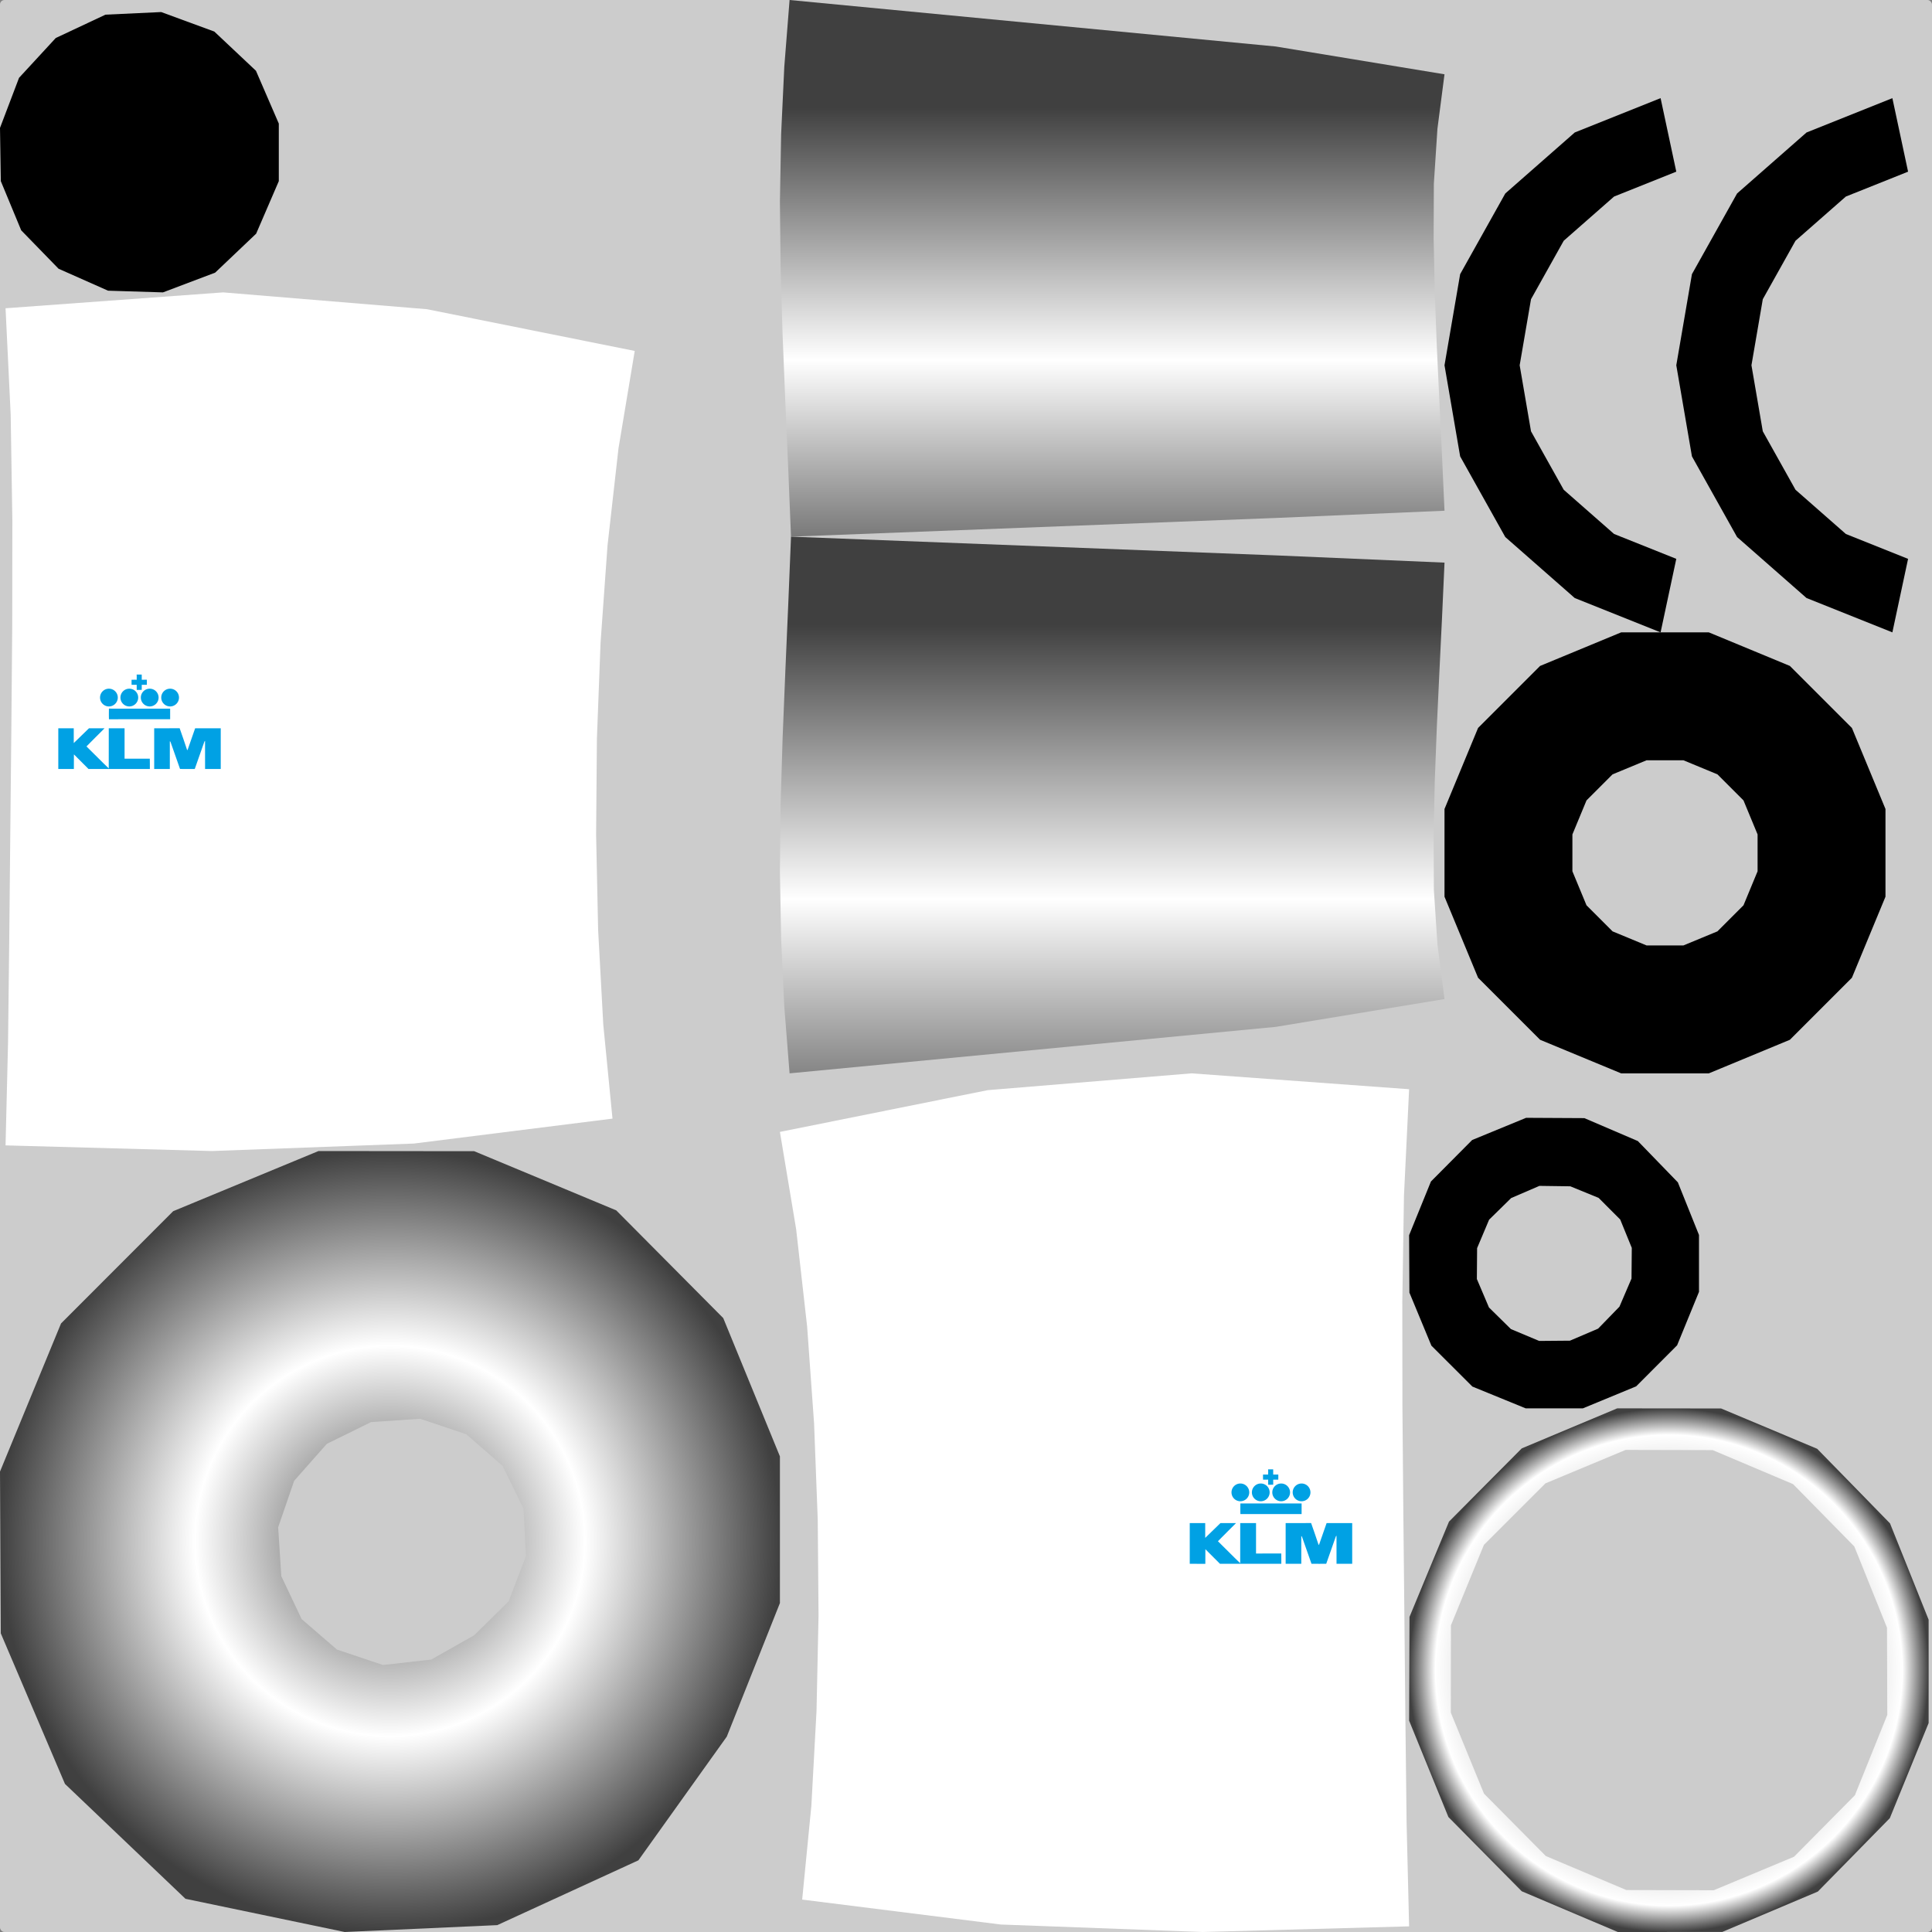 <?xml version="1.0" encoding="UTF-8" standalone="no"?>
<svg
   width="1024"
   height="1024"
   viewBox="0 0 1024 1024"
   version="1.1"
   id="svg208"
   sodipodi:docname="ENG1.svg"
   inkscape:version="1.3.2 (091e20ef0f, 2023-11-25, custom)"
   xml:space="preserve"
   xmlns:inkscape="http://www.inkscape.org/namespaces/inkscape"
   xmlns:sodipodi="http://sodipodi.sourceforge.net/DTD/sodipodi-0.dtd"
   xmlns:xlink="http://www.w3.org/1999/xlink"
   xmlns="http://www.w3.org/2000/svg"
   xmlns:svg="http://www.w3.org/2000/svg"><rect x="0" y="0" width="1024" height="1024" fill="#808080" stroke="none"/><defs
     id="defs208"><linearGradient
       id="linearGradient41"
       inkscape:collect="always"><stop
         style="stop-color:#404040;stop-opacity:1;"
         offset="0"
         id="stop39" /><stop
         style="stop-color:#ffffff;stop-opacity:1;"
         offset="0.5"
         id="stop40" /><stop
         style="stop-color:#404040;stop-opacity:1;"
         offset="1"
         id="stop41" /></linearGradient><linearGradient
       id="linearGradient44"
       inkscape:collect="always"><stop
         style="stop-color:#404040;stop-opacity:1;"
         offset="0"
         id="stop42" /><stop
         style="stop-color:#ffffff;stop-opacity:1;"
         offset="0.899"
         id="stop43" /><stop
         style="stop-color:#404040;stop-opacity:1;"
         offset="1"
         id="stop44" /></linearGradient><linearGradient
       inkscape:collect="always"
       xlink:href="#linearGradient41"
       id="linearGradient25"
       x1="540.77"
       y1="66.294"
       x2="674.018"
       y2="66.294"
       gradientUnits="userSpaceOnUse" /><radialGradient
       inkscape:collect="always"
       xlink:href="#linearGradient9-9"
       id="radialGradient182"
       cx="206.687"
       cy="817.037"
       fx="206.687"
       fy="817.037"
       r="206.687"
       gradientTransform="matrix(1,0,0,1.001,0,-1.092)"
       gradientUnits="userSpaceOnUse" /><linearGradient
       id="linearGradient9-9"
       inkscape:collect="always"
       gradientTransform="matrix(0.978,0,0,1.022,1141.92,40.443)"
       x1="523.586"
       y1="1.309"
       x2="657.657"
       y2="1.309"
       gradientUnits="userSpaceOnUse"><stop
         style="stop-color:#404040;stop-opacity:1;"
         offset="0"
         id="stop7" /><stop
         style="stop-color:#ffffff;stop-opacity:1;"
         offset="0.5"
         id="stop8" /><stop
         style="stop-color:#404040;stop-opacity:1;"
         offset="1"
         id="stop9" /></linearGradient><linearGradient
       inkscape:collect="always"
       xlink:href="#linearGradient9-9"
       id="linearGradient185"
       x1="589.496"
       y1="16.351"
       x2="589.496"
       y2="277.874"
       gradientUnits="userSpaceOnUse" /><linearGradient
       inkscape:collect="always"
       xlink:href="#linearGradient9-9"
       id="linearGradient183"
       x1="589.496"
       y1="284.447"
       x2="589.496"
       y2="568.896"
       gradientUnits="userSpaceOnUse" /><radialGradient
       inkscape:collect="always"
       xlink:href="#linearGradient44"
       id="radialGradient181"
       cx="884.534"
       cy="885.228"
       fx="884.534"
       fy="885.228"
       r="137.679"
       gradientTransform="matrix(1,0,0,1.008,0,-7.032)"
       gradientUnits="userSpaceOnUse" /><style
       id="style1">.cls-2{fill:#0033a1;}</style><style
       id="style1-3">.cls-2{fill:#0033a1;}</style><inkscape:perspective
       sodipodi:type="inkscape:persp3d"
       inkscape:vp_x="177.27994 : 277.84749 : 1"
       inkscape:vp_y="4.4979686e-14 : 553.03945 : 0"
       inkscape:vp_z="591.41192 : 294.58928 : 1"
       inkscape:persp3d-origin="318.10666 : 197.58964 : 1"
       id="perspective2464" /><inkscape:perspective
       sodipodi:type="inkscape:persp3d"
       inkscape:vp_x="177.27994 : 277.84749 : 1"
       inkscape:vp_y="4.4979686e-14 : 553.03945 : 0"
       inkscape:vp_z="591.41192 : 294.58928 : 1"
       inkscape:persp3d-origin="318.10666 : 197.58964 : 1"
       id="perspective2464-6" /></defs><sodipodi:namedview
     id="namedview208"
     pagecolor="#505050"
     bordercolor="#ffffff"
     borderopacity="1"
     inkscape:showpageshadow="0"
     inkscape:pageopacity="0"
     inkscape:pagecheckerboard="1"
     inkscape:deskcolor="#d1d1d1"
     inkscape:zoom="0.48144531"
     inkscape:cx="510.96146"
     inkscape:cy="512"
     inkscape:window-width="1366"
     inkscape:window-height="724"
     inkscape:window-x="-1"
     inkscape:window-y="-1"
     inkscape:window-maximized="1"
     inkscape:current-layer="svg208" /><desc
     id="desc1">Boeing_747SP.blend, (Blender 3.3.9)</desc><rect
     style="fill:#cccccc;fill-opacity:1;stroke-width:15;stroke-linecap:square"
     id="rect1"
     width="1024"
     height="1024"
     x="0"
     y="0"
     rx="2.378"
     ry="2.378" /><path
     id="polygon1-9"
     d="m 118.254,154.971 -115.314,8.414 2.721,56.422 0.883,56.123 -0.066,55.795 -0.473,55.498 -0.562,55.238 -0.541,55.021 -0.637,54.898 -1.324,54.699 109.432,2.994 106.963,-3.967 105.295,-13.215 -4.877,-49.764 -2.732,-50.221 -1.068,-50.496 0.418,-50.783 1.943,-51.082 3.682,-51.367 5.822,-51.58 8.605,-51.588 -110.104,-22.127 z"
     style="fill:#ffffff;fill-opacity:1" /><path
     id="polygon2"
     d="m 631.543,568.896 -108.066,8.914 -110.104,22.127 8.605,51.586 5.822,51.582 3.682,51.367 1.943,51.082 0.418,50.785 -1.068,50.494 -2.73,50.219 -4.877,49.764 105.295,13.217 106.961,3.967 109.432,-2.994 -1.324,-54.699 -0.637,-54.898 -0.541,-55.023 -0.562,-55.236 -0.473,-55.498 -0.066,-55.797 0.883,-56.121 2.721,-56.424 z"
     style="fill:#ffffff;fill-opacity:1" /><path
     id="polygon15-2"
     d="M 168.801,610.074 91.793,641.953 32.34,701.465 0,779.963 l 0.42,85.75 34.016,79.801 63.873,60.891 84.4,17.596 80.85,-3.644 74.805,-34.346 46.844,-65.57 28.166,-70.783 v -77.75 l -30.037,-73.291 -56.717,-57.1 -75.303,-31.367 z m 53.834,141.9 24.455,8.174 19.25,16.744 11.135,22.701 1.285,25.135 -9.15,24.004 -18.305,18.014 -22.723,12.85 -25.549,2.896 -24.434,-8.166 -18.748,-16.193 -10.754,-22.744 -1.674,-25.867 8.482,-24.66 17.322,-19.598 23.459,-11.531 z"
     style="fill:url(#radialGradient182)" /><path
     id="polygon17"
     d="m 418.492,0 -2.803,35.412 -1.672,35.688 -0.645,35.762 0.363,35.512 1.072,35.525 1.449,35.514 1.545,35.516 1.451,35.52 257.99,-9.961 88.375,-3.793 -1.305,-28.842 -1.395,-28.848 -1.352,-28.867 -1.102,-28.898 -0.609,-28.936 0.119,-28.951 1.895,-29.072 3.748,-28.9 -89.414,-14.736 z"
     style="fill:url(#linearGradient185)" /><path
     id="polygon18-2"
     d="m 419.254,284.447 -1.451,35.521 -1.545,35.514 -1.449,35.516 -1.072,35.523 -0.363,35.512 0.645,35.762 1.674,35.688 2.801,35.414 257.713,-24.643 89.414,-14.738 -3.748,-28.898 -1.895,-29.072 -0.119,-28.953 0.609,-28.936 1.102,-28.898 1.352,-28.865 1.395,-28.848 1.305,-28.844 -88.375,-3.793 z"
     style="fill:url(#linearGradient183)" /><path
     id="polygon49"
     d="m 880.148,52.023 -45.494,18.195 -36.818,32.328 -23.926,42.76 -8.291,48.289 8.291,48.291 23.926,42.76 36.818,32.328 45.494,18.195 8.32,-38.963 -32.975,-13.186 -26.686,-23.432 -17.34,-30.992 -6.012,-35.002 6.012,-35 17.34,-30.992 26.686,-23.432 32.975,-13.188 z m 122.85,0 -45.492,18.195 -36.818,32.328 -23.926,42.76 -8.293,48.289 8.293,48.291 23.926,42.76 36.818,32.328 45.492,18.195 8.322,-38.963 -32.975,-13.186 -26.686,-23.432 -17.342,-30.992 -6.01,-35.002 6.01,-35 17.342,-30.992 26.686,-23.432 32.975,-13.188 z" /><path
     id="polygon79"
     d="M 85.432,6.391 55.896,7.773 29.547,20.152 10.088,41.252 0,67.789 l 0.434,28.221 10.807,26.072 19.797,20.352 26.236,11.637 29.1,0.9 27.656,-10.459 21.738,-20.664 12.006,-27.842 V 65.504 L 135.662,37.512 113.588,16.725 Z" /><path
     id="polygon84"
     d="m 808.869,592.467 -28.594,11.758 -21.85,21.992 -11.57,28.461 0.164,30.436 11.648,28.109 21.732,21.688 28.25,11.545 30.328,-0.01 28.217,-11.652 21.709,-21.754 11.598,-28.34 v -30.131 l -11.201,-27.904 -21.199,-21.877 -28.357,-12.16 z m 7.057,36.072 16.363,0.225 15.008,6.137 11.453,11.469 6.133,15.037 -0.146,16.254 -6.396,14.906 -11.305,11.637 -14.936,6.383 -16.301,0.135 -14.979,-6.279 -11.635,-11.453 -6.416,-15.086 0.127,-16.365 6.365,-15.082 11.68,-11.459 z" /><path
     id="polygon115"
     d="M 857.154,746.455 806.555,767.674 768.002,806.488 747.057,857 l -0.201,54.973 20.822,51.082 38.881,39.359 50.91,21.586 55.367,-0.025 50.645,-21.395 38.162,-38.906 20.57,-50.412 v -54.789 l -20.467,-51.051 -38.607,-39.531 -50.928,-21.375 z m 4.457,22.035 46.146,0.105 42.6,18.018 32.473,33.062 17.309,43.012 0.158,46.244 -17.164,42.57 -32.262,32.605 -42.539,17.754 -46.326,-0.102 -42.691,-18.025 -32.76,-33.066 -17.588,-42.934 0.06,-46.279 17.484,-42.635 32.605,-32.6 z"
     style="fill:url(#radialGradient181)" /><path
     id="polygon162"
     d="m 859.236,335.17 -42.953,17.791 -32.873,32.873 -17.791,42.951 v 46.492 l 17.791,42.953 32.875,32.873 42.951,17.793 h 46.492 l 42.951,-17.793 32.875,-32.873 17.791,-42.953 v -46.492 l -17.791,-42.951 -32.875,-32.873 -42.951,-17.791 z m 13.484,67.787 h 19.523 l 18.037,7.471 13.805,13.805 7.471,18.037 v 19.525 l -7.471,18.035 -13.805,13.807 -18.037,7.471 H 872.721 l -18.037,-7.471 -13.805,-13.807 -7.473,-18.035 v -19.523 l 7.473,-18.039 13.805,-13.805 z" /><g
     id="g3"
     transform="matrix(-1,0,0,1,749.832,433.737)" /><g
     fill="#00a1e4"
     id="g2"
     transform="matrix(0.246,0,0,0.246,30.896,357.522)"><path
       d="m 109.16,96.38 c -0.28,-7.64 -0.15,-15.3 -0.07,-22.94 43.97,0.13 87.94,0.03 131.91,0.05 0.01,7.61 0.01,15.21 0,22.81 -43.95,0.05 -87.9,-0.1 -131.84,0.08 z M 168.762,0 h 10.98 c 0.09,3.73 0.08,7.45 0.06,11.18 3.67,-0.01 7.35,0.01 11.02,-0.02 0.03,3.66 0.03,7.32 -0.08,10.98 -3.64,0 -7.29,0.02 -10.93,0 0,3.6 -0.01,7.21 0.02,10.82 -3.62,0.23 -7.24,0.18 -10.86,0.15 -0.02,-3.66 -0.02,-7.33 -0.04,-11 -3.68,0.05 -7.35,0.03 -11.02,0.04 -0.06,-3.65 -0.05,-7.31 -0.06,-10.96 3.7,-0.01 7.4,-0.02 11.09,0 -0.08,-3.73 0.25,-7.48 -0.18,-11.19 z m 91.286,49.597 a 19.125,19.125 0 0 1 -19.125,19.125 19.125,19.125 0 0 1 -19.125,-19.125 19.125,19.125 0 0 1 19.125,-19.125 19.125,19.125 0 0 1 19.125,19.125 z m -43.95,0 a 19.125,19.125 0 0 1 -19.125,19.125 19.125,19.125 0 0 1 -19.125,-19.125 19.125,19.125 0 0 1 19.125,-19.125 19.125,19.125 0 0 1 19.125,19.125 z m -43.95,3.43e-4 a 19.125,19.125 0 0 1 -19.125,19.125 19.125,19.125 0 0 1 -19.125,-19.125 19.125,19.125 0 0 1 19.125,-19.125 19.125,19.125 0 0 1 19.125,19.125 z m -43.95,0 a 19.125,19.125 0 0 1 -19.125,19.125 19.125,19.125 0 0 1 -19.125,-19.125 19.125,19.125 0 0 1 19.125,-19.125 19.125,19.125 0 0 1 19.125,19.125 z"
       id="path1" /><path
       d="m 206.63,115.75 c 18.28,-0.06 36.56,0.12 54.84,-0.09 5.77,15.69 10.82,31.65 16.27,47.46 0.45,-0.71 1.09,-1.31 1.32,-2.14 5.21,-15.09 10.54,-30.14 15.8,-45.22 18.38,-0.02 36.76,-0.03 55.14,0.01 v 87.66 c -11.25,0.14 -22.51,0.05 -33.76,0.05 -0.02,-20.18 0.1,-40.37 -0.06,-60.56 -1.57,0.88 -1.73,2.87 -2.4,4.36 -6.53,18.75 -13.23,37.44 -19.76,56.19 -10.58,0 -21.17,0.14 -31.74,-0.07 -6.63,-19.17 -13.49,-38.25 -20.18,-57.39 -0.24,-1.07 -0.84,-1.85 -1.78,-2.35 -0.03,19.94 0.01,39.89 -0.01,59.84 -11.23,0 -22.46,0 -33.69,-0.01 0.02,-29.24 -0.01,-58.49 0.01,-87.74 z M 0,115.75 c 11.1,0 22.2,-0.01 33.31,0.01 0.02,10.62 -0.02,21.25 0.01,31.88 11.01,-10.54 21.77,-21.33 32.78,-31.87 11.19,-0.03 22.38,-0.03 33.57,0 -12.9,13.11 -26.15,25.88 -38.95,39.08 16.13,15.64 31.71,31.86 47.98,47.33 0.14,-28.8 0.02,-57.61 0.06,-86.42 11.35,-0.02 22.7,-0.02 34.05,0 0,21.85 -0.02,43.7 0,65.55 18.13,-0.05 36.25,0.06 54.37,-0.06 0.25,7.41 0.04,14.83 0.12,22.24 -44.06,0 -88.13,0.04 -132.19,-0.02 -10.42,-10.55 -20.98,-20.96 -31.45,-31.46 -0.15,10.51 0.02,21.01 -0.09,31.52 C 22.38,203.45 11.19,203.54 0,203.48 Z"
       id="path2" /></g><g
     fill="#00a1e4"
     id="g2-3"
     transform="matrix(0.246,0,0,0.246,630.593,778.791)"><path
       d="m 109.16,96.38 c -0.28,-7.64 -0.15,-15.3 -0.07,-22.94 43.97,0.13 87.94,0.03 131.91,0.05 0.01,7.61 0.01,15.21 0,22.81 -43.95,0.05 -87.9,-0.1 -131.84,0.08 z M 168.762,0 h 10.98 c 0.09,3.73 0.08,7.45 0.06,11.18 3.67,-0.01 7.35,0.01 11.02,-0.02 0.03,3.66 0.03,7.32 -0.08,10.98 -3.64,0 -7.29,0.02 -10.93,0 0,3.6 -0.01,7.21 0.02,10.82 -3.62,0.23 -7.24,0.18 -10.86,0.15 -0.02,-3.66 -0.02,-7.33 -0.04,-11 -3.68,0.05 -7.35,0.03 -11.02,0.04 -0.06,-3.65 -0.05,-7.31 -0.06,-10.96 3.7,-0.01 7.4,-0.02 11.09,0 -0.08,-3.73 0.25,-7.48 -0.18,-11.19 z m 91.286,49.597 a 19.125,19.125 0 0 1 -19.125,19.125 19.125,19.125 0 0 1 -19.125,-19.125 19.125,19.125 0 0 1 19.125,-19.125 19.125,19.125 0 0 1 19.125,19.125 z m -43.95,0 a 19.125,19.125 0 0 1 -19.125,19.125 19.125,19.125 0 0 1 -19.125,-19.125 19.125,19.125 0 0 1 19.125,-19.125 19.125,19.125 0 0 1 19.125,19.125 z m -43.95,3.43e-4 a 19.125,19.125 0 0 1 -19.125,19.125 19.125,19.125 0 0 1 -19.125,-19.125 19.125,19.125 0 0 1 19.125,-19.125 19.125,19.125 0 0 1 19.125,19.125 z m -43.95,0 a 19.125,19.125 0 0 1 -19.125,19.125 19.125,19.125 0 0 1 -19.125,-19.125 19.125,19.125 0 0 1 19.125,-19.125 19.125,19.125 0 0 1 19.125,19.125 z"
       id="path1-6" /><path
       d="m 206.63,115.75 c 18.28,-0.06 36.56,0.12 54.84,-0.09 5.77,15.69 10.82,31.65 16.27,47.46 0.45,-0.71 1.09,-1.31 1.32,-2.14 5.21,-15.09 10.54,-30.14 15.8,-45.22 18.38,-0.02 36.76,-0.03 55.14,0.01 v 87.66 c -11.25,0.14 -22.51,0.05 -33.76,0.05 -0.02,-20.18 0.1,-40.37 -0.06,-60.56 -1.57,0.88 -1.73,2.87 -2.4,4.36 -6.53,18.75 -13.23,37.44 -19.76,56.19 -10.58,0 -21.17,0.14 -31.74,-0.07 -6.63,-19.17 -13.49,-38.25 -20.18,-57.39 -0.24,-1.07 -0.84,-1.85 -1.78,-2.35 -0.03,19.94 0.01,39.89 -0.01,59.84 -11.23,0 -22.46,0 -33.69,-0.01 0.02,-29.24 -0.01,-58.49 0.01,-87.74 z M 0,115.75 c 11.1,0 22.2,-0.01 33.31,0.01 0.02,10.62 -0.02,21.25 0.01,31.88 11.01,-10.54 21.77,-21.33 32.78,-31.87 11.19,-0.03 22.38,-0.03 33.57,0 -12.9,13.11 -26.15,25.88 -38.95,39.08 16.13,15.64 31.71,31.86 47.98,47.33 0.14,-28.8 0.02,-57.61 0.06,-86.42 11.35,-0.02 22.7,-0.02 34.05,0 0,21.85 -0.02,43.7 0,65.55 18.13,-0.05 36.25,0.06 54.37,-0.06 0.25,7.41 0.04,14.83 0.12,22.24 -44.06,0 -88.13,0.04 -132.19,-0.02 -10.42,-10.55 -20.98,-20.96 -31.45,-31.46 -0.15,10.51 0.02,21.01 -0.09,31.52 C 22.38,203.45 11.19,203.54 0,203.48 Z"
       id="path2-7" /></g></svg>

